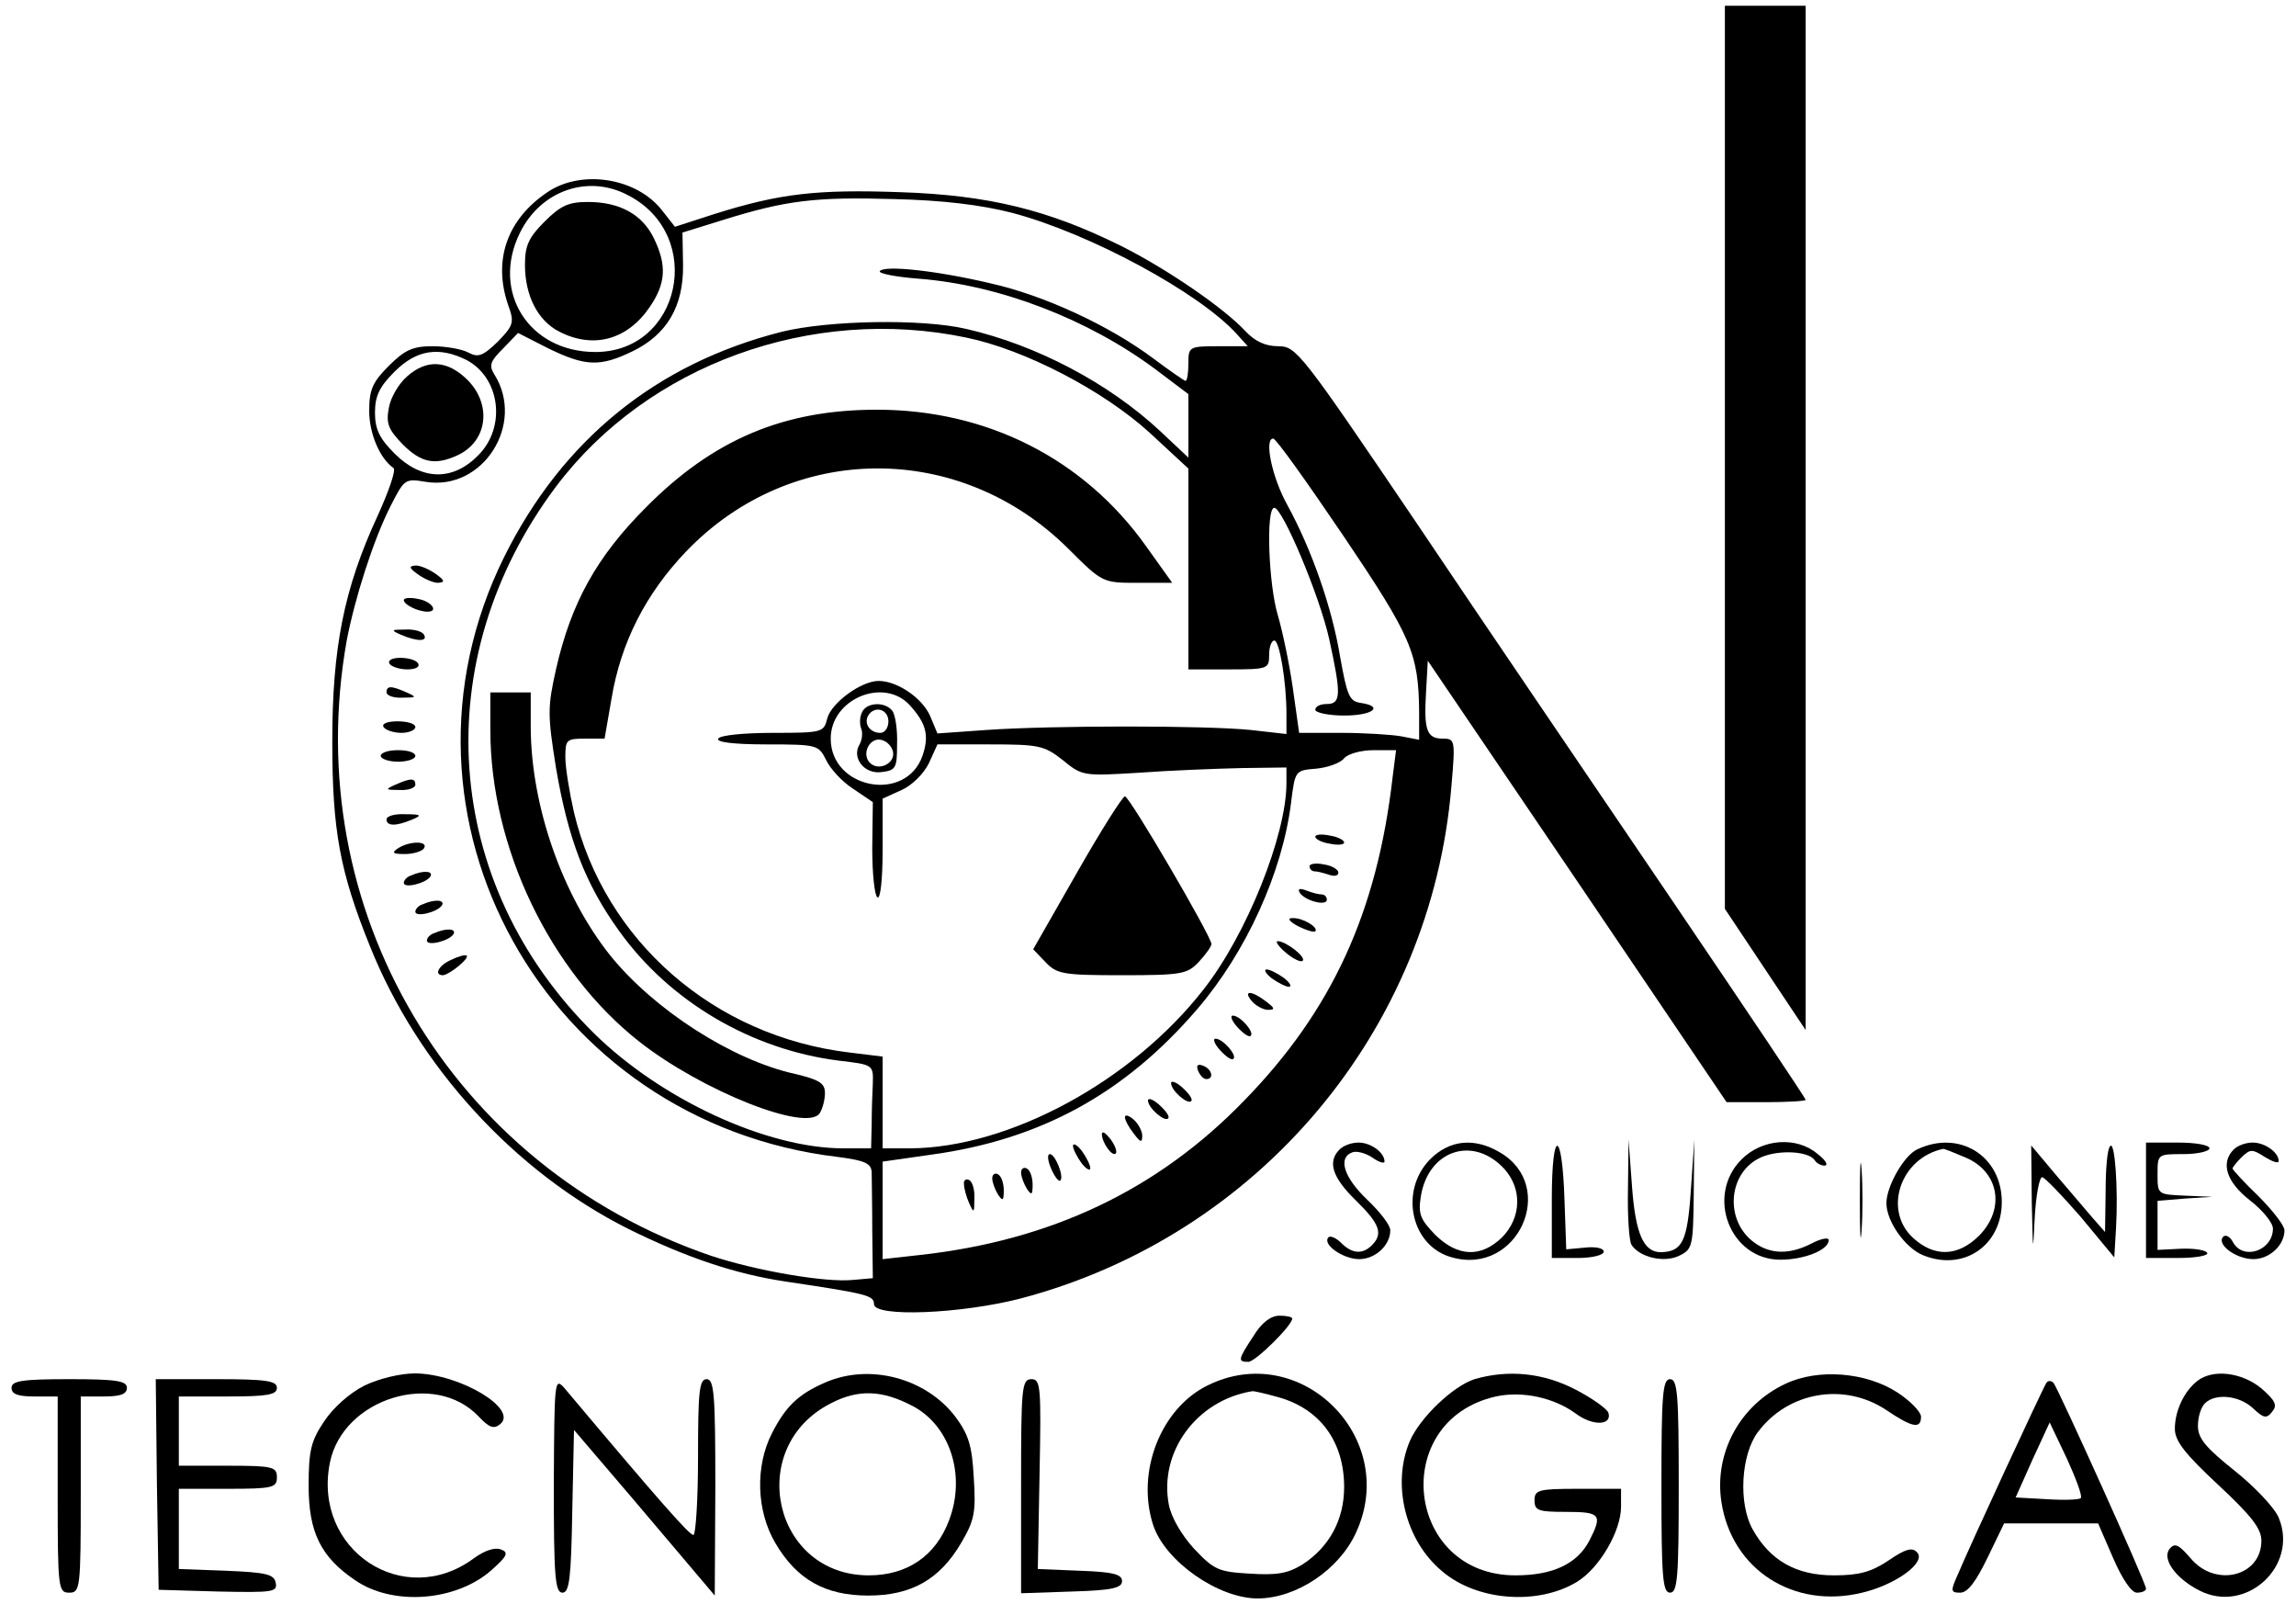 <?xml version="1.0" standalone="no"?>
<!DOCTYPE svg PUBLIC "-//W3C//DTD SVG 20010904//EN"
 "http://www.w3.org/TR/2001/REC-SVG-20010904/DTD/svg10.dtd">
<svg version="1.0" xmlns="http://www.w3.org/2000/svg"
 width="398pt" height="278pt" viewBox="0 0 398 278"
 preserveAspectRatio="xMidYMid meet">

<g transform="translate(0,278) scale(0.1,-0.1)"
fill="#000000" stroke="none">
<path d="M2990 1988 l0 -783 70 -105 70 -105 0 888 0 887 -70 0 -70 0 0 -782z"/>
<path d="M949 2447 c-70 -47 -95 -118 -68 -196 11 -30 9 -35 -18 -63 -26 -25
-34 -28 -51 -19 -11 6 -39 11 -62 11 -34 0 -48 -6 -76 -34 -28 -28 -34 -41
-34 -78 0 -39 18 -82 42 -99 5 -3 -8 -40 -27 -82 -59 -127 -79 -230 -79 -392
0 -154 13 -225 65 -354 83 -208 251 -392 449 -491 99 -49 185 -78 273 -91 141
-21 152 -24 152 -39 0 -23 151 -17 255 10 412 109 711 464 746 888 7 80 6 82
-15 82 -28 0 -33 15 -29 81 l3 54 259 -382 259 -383 68 0 c38 0 69 2 69 4 0 3
-105 159 -233 348 -128 189 -327 481 -441 651 -201 297 -209 307 -240 307 -22
0 -40 8 -57 26 -37 40 -136 108 -216 148 -125 62 -229 88 -383 93 -143 5 -208
-2 -322 -38 l-68 -22 -22 28 c-44 57 -140 72 -199 32z m141 -6 c133 -70 90
-271 -58 -271 -115 0 -181 104 -131 206 36 74 119 103 189 65z m665 -30 c133
-35 324 -138 389 -210 l19 -21 -51 0 c-51 0 -52 -1 -52 -30 0 -16 -2 -30 -5
-30 -2 0 -28 18 -56 39 -75 56 -188 109 -282 130 -93 22 -185 32 -192 21 -2
-4 28 -10 68 -13 140 -11 293 -70 410 -157 l57 -43 0 -55 0 -55 -49 46 c-89
83 -214 149 -336 177 -77 18 -239 15 -320 -5 -217 -55 -380 -187 -481 -390
-223 -450 71 -980 579 -1040 46 -6 57 -11 58 -26 0 -11 1 -56 1 -101 l1 -83
-34 -3 c-48 -5 -169 16 -247 42 -450 154 -714 600 -631 1066 14 73 46 174 76
233 24 47 25 48 61 42 99 -16 173 100 119 186 -10 16 -7 23 15 45 l26 27 53
-27 c64 -31 89 -32 145 -5 60 29 89 78 88 150 l-1 56 71 22 c109 34 160 40
296 36 84 -2 151 -10 205 -24z m-80 -216 c102 -21 238 -92 318 -165 l67 -62 0
-174 0 -174 70 0 c68 0 70 1 70 25 0 14 4 25 9 25 9 0 21 -72 21 -127 l0 -35
-62 7 c-78 8 -344 8 -458 0 l-85 -6 -13 31 c-14 31 -57 60 -89 60 -30 0 -82
-38 -89 -65 -6 -24 -8 -25 -94 -25 -49 0 -92 -4 -95 -10 -4 -6 26 -10 84 -10
88 0 90 -1 103 -27 7 -15 28 -38 47 -50 l34 -23 -1 -80 c0 -44 4 -82 9 -85 5
-4 9 30 9 83 l0 88 33 15 c18 8 38 28 47 46 l15 33 91 0 c85 0 94 -2 126 -27
34 -28 36 -28 134 -22 54 4 134 7 177 8 l77 1 0 -27 c0 -90 -69 -263 -144
-358 -124 -159 -337 -274 -508 -275 l-48 0 0 79 0 80 -57 7 c-236 28 -425 194
-478 416 -8 35 -15 78 -15 96 0 30 2 32 34 32 l34 0 12 69 c16 97 59 182 130
256 183 190 475 191 663 3 58 -58 59 -58 119 -58 l60 0 -45 63 c-108 152 -276
237 -467 237 -162 0 -284 -52 -400 -169 -86 -86 -130 -166 -156 -280 -15 -67
-15 -79 0 -173 21 -122 50 -199 109 -281 88 -123 230 -206 381 -225 59 -7 60
-7 59 -39 -1 -18 -2 -51 -2 -73 l-1 -40 -48 0 c-132 0 -315 84 -432 199 -264
260 -291 648 -66 948 159 211 443 314 711 258z m-866 -39 c58 -31 69 -116 20
-165 -44 -45 -98 -44 -145 3 -26 26 -34 42 -34 71 0 29 8 45 34 71 38 38 77
44 125 20z m1520 -305 c118 -175 130 -203 131 -305 l0 -48 -31 6 c-17 3 -64 6
-104 6 l-73 0 -11 78 c-6 42 -18 99 -26 126 -16 53 -21 186 -6 186 14 0 78
-151 95 -227 21 -96 21 -113 -4 -113 -11 0 -20 -4 -20 -10 0 -5 23 -10 50 -10
50 0 70 16 28 22 -19 3 -23 13 -35 80 -14 85 -49 185 -91 262 -27 48 -41 116
-25 116 5 0 59 -76 122 -169z m-752 -293 c29 -32 34 -53 22 -88 -29 -82 -159
-57 -159 30 0 69 92 107 137 58z m837 -125 c-27 -234 -105 -404 -257 -560
-150 -155 -335 -243 -564 -268 l-63 -7 0 85 0 84 84 12 c190 26 336 106 462
253 84 98 147 236 162 357 7 56 7 56 44 59 20 2 42 10 48 18 7 8 30 14 51 14
l39 0 -6 -47z"/>
<path d="M944 2396 c-28 -28 -34 -42 -34 -75 0 -53 22 -97 60 -116 59 -30 118
-14 157 44 27 40 29 71 7 117 -20 42 -59 64 -115 64 -33 0 -47 -6 -75 -34z"/>
<path d="M724 1785 c11 -8 27 -15 35 -15 13 1 12 4 -3 15 -11 8 -27 15 -35 15
-13 -1 -12 -4 3 -15z"/>
<path d="M700 1740 c0 -8 25 -20 41 -20 20 0 7 18 -16 22 -14 3 -25 2 -25 -2z"/>
<path d="M695 1680 c28 -12 47 -12 40 0 -3 6 -18 10 -33 9 -24 0 -25 -1 -7 -9z"/>
<path d="M675 1630 c3 -5 17 -10 31 -10 14 0 22 4 19 10 -3 6 -17 10 -31 10
-14 0 -22 -4 -19 -10z"/>
<path d="M670 1580 c0 -5 12 -10 28 -9 24 0 25 1 7 9 -27 12 -35 12 -35 0z"/>
<path d="M665 1520 c3 -5 17 -10 31 -10 13 0 24 5 24 10 0 6 -14 10 -31 10
-17 0 -28 -4 -24 -10z"/>
<path d="M660 1470 c0 -5 14 -10 30 -10 17 0 30 5 30 10 0 6 -13 10 -30 10
-16 0 -30 -4 -30 -10z"/>
<path d="M685 1420 c-18 -8 -17 -9 8 -9 15 -1 27 4 27 9 0 12 -8 12 -35 0z"/>
<path d="M670 1360 c0 -12 17 -12 45 0 17 7 15 9 -12 9 -18 1 -33 -3 -33 -9z"/>
<path d="M690 1310 c-12 -8 -9 -10 12 -10 15 0 30 5 33 10 8 13 -25 13 -45 0z"/>
<path d="M713 1263 c-7 -2 -13 -8 -13 -13 0 -10 38 -1 46 11 6 10 -13 11 -33
2z"/>
<path d="M733 1213 c-7 -2 -13 -8 -13 -13 0 -10 38 -1 46 11 6 10 -13 11 -33
2z"/>
<path d="M753 1163 c-7 -2 -13 -8 -13 -13 0 -10 38 -1 46 11 6 10 -13 11 -33
2z"/>
<path d="M783 1117 c-22 -9 -32 -27 -15 -27 11 1 46 29 41 34 -2 2 -14 -1 -26
-7z"/>
<path d="M850 1515 c0 -203 103 -418 258 -540 108 -85 291 -158 313 -124 5 8
9 23 9 35 0 17 -10 23 -52 33 -109 24 -244 111 -320 205 -83 104 -137 258
-138 394 l0 62 -35 0 -35 0 0 -65z"/>
<path d="M1867 1268 l-76 -133 21 -22 c20 -21 30 -23 133 -23 104 0 113 2 133
23 12 13 22 27 22 31 0 13 -142 256 -150 256 -4 0 -42 -60 -83 -132z"/>
<path d="M706 2128 c-15 -13 -29 -37 -32 -55 -5 -27 -1 -37 24 -63 32 -32 56
-37 95 -19 52 24 60 87 18 130 -35 35 -71 37 -105 7z"/>
<path d="M1494 1545 c-4 -8 -4 -21 -1 -28 3 -8 1 -20 -3 -27 -14 -23 8 -52 38
-48 25 3 27 7 27 48 1 25 -3 51 -8 58 -13 17 -46 15 -53 -3z m46 -15 c0 -11
-6 -20 -14 -20 -18 0 -29 16 -21 30 11 18 35 11 35 -10z m8 -53 c4 -20 -25
-34 -40 -19 -15 15 -1 44 19 40 10 -2 19 -11 21 -21z"/>
<path d="M2280 1330 c0 -4 11 -10 25 -12 14 -3 25 -2 25 2 0 4 -11 10 -25 12
-14 3 -25 2 -25 -2z"/>
<path d="M2270 1279 c0 -5 4 -9 9 -9 5 0 16 -3 25 -6 9 -3 16 -2 16 4 0 5 -11
12 -25 14 -14 3 -25 1 -25 -3z"/>
<path d="M2253 1233 c9 -14 47 -24 47 -12 0 5 -4 9 -9 9 -5 0 -17 3 -27 7 -11
4 -15 3 -11 -4z"/>
<path d="M2250 1175 c14 -7 27 -11 30 -9 6 7 -22 24 -40 23 -9 0 -5 -6 10 -14z"/>
<path d="M2229 1129 c13 -11 26 -17 29 -14 7 6 -29 34 -43 34 -5 0 1 -9 14
-20z"/>
<path d="M2204 1085 c11 -8 25 -15 30 -15 6 0 2 7 -8 15 -11 8 -25 15 -30 15
-6 0 -2 -7 8 -15z"/>
<path d="M2170 1045 c7 -8 20 -15 28 -15 13 0 12 3 -4 15 -25 19 -40 19 -24 0z"/>
<path d="M2145 1000 c10 -11 20 -18 23 -15 7 6 -18 35 -31 35 -5 0 -2 -9 8
-20z"/>
<path d="M2115 960 c10 -11 20 -18 23 -15 7 6 -18 35 -31 35 -5 0 -2 -9 8 -20z"/>
<path d="M2077 924 c3 -7 9 -14 14 -14 14 0 10 17 -5 23 -10 4 -13 1 -9 -9z"/>
<path d="M2030 903 c0 -13 29 -38 35 -31 3 3 -4 13 -15 23 -11 10 -20 13 -20
8z"/>
<path d="M1990 873 c0 -13 29 -38 35 -31 3 3 -4 13 -15 23 -11 10 -20 13 -20
8z"/>
<path d="M1950 844 c0 -5 7 -18 15 -28 12 -16 15 -17 15 -4 0 8 -7 21 -15 28
-8 7 -15 9 -15 4z"/>
<path d="M1910 815 c0 -15 18 -40 24 -34 3 3 -1 14 -9 25 -8 10 -14 15 -15 9z"/>
<path d="M1860 794 c0 -5 7 -19 15 -30 8 -10 15 -14 15 -8 0 5 -7 19 -15 30
-8 10 -15 14 -15 8z"/>
<path d="M1822 755 c6 -14 13 -23 16 -21 7 7 -9 46 -18 46 -5 0 -4 -11 2 -25z"/>
<path d="M1770 748 c0 -7 5 -20 10 -28 8 -12 10 -11 10 7 0 12 -4 25 -10 28
-5 3 -10 0 -10 -7z"/>
<path d="M1720 738 c0 -7 5 -20 10 -28 8 -12 10 -11 10 7 0 12 -4 25 -10 28
-5 3 -10 0 -10 -7z"/>
<path d="M1671 728 c0 -7 4 -22 9 -33 8 -18 9 -17 9 7 1 15 -3 30 -9 33 -5 3
-10 0 -9 -7z"/>
<path d="M2322 788 c-21 -21 -13 -48 28 -88 42 -41 48 -58 28 -78 -16 -16 -34
-15 -53 4 -9 9 -19 13 -22 10 -12 -12 25 -38 53 -38 28 0 54 24 54 50 0 9 -18
32 -40 53 -41 39 -51 73 -26 82 7 3 23 -1 35 -9 11 -8 21 -11 21 -7 0 16 -24
33 -45 33 -12 0 -26 -5 -33 -12z"/>
<path d="M2479 771 c-54 -55 -33 -151 38 -170 114 -32 184 123 83 182 -44 26
-87 22 -121 -12z m129 -17 c31 -35 29 -84 -4 -118 -37 -36 -77 -34 -116 4 -26
27 -30 36 -25 67 13 80 91 106 145 47z"/>
<path d="M2690 702 l0 -102 45 0 c25 0 45 5 45 11 0 6 -14 9 -32 7 l-33 -3 -3
85 c-4 125 -22 126 -22 2z"/>
<path d="M2822 720 c-1 -47 2 -90 6 -97 14 -22 57 -32 83 -19 23 11 24 17 25
106 l1 95 -6 -88 c-6 -89 -15 -106 -52 -107 -30 0 -44 32 -50 114 l-6 81 -1
-85z"/>
<path d="M3019 771 c-63 -63 -20 -174 67 -174 42 0 84 17 84 34 0 5 -13 3 -30
-6 -37 -19 -70 -19 -98 1 -54 38 -47 124 12 149 31 13 82 10 92 -6 3 -5 11 -9
17 -9 7 1 1 10 -12 20 -36 31 -96 27 -132 -9z"/>
<path d="M3224 700 c0 -58 1 -81 3 -52 2 28 2 76 0 105 -2 28 -3 5 -3 -53z"/>
<path d="M3323 788 c-23 -11 -53 -64 -53 -93 0 -31 32 -77 63 -90 70 -29 137
16 137 92 0 80 -74 126 -147 91z m82 -13 c60 -24 72 -89 26 -136 -37 -37 -78
-38 -115 -4 -52 48 -22 138 52 154 1 1 18 -6 37 -14z"/>
<path d="M3658 794 c-5 -4 -8 -39 -8 -78 l-1 -71 -22 25 c-12 14 -41 48 -64
75 l-42 50 1 -100 c2 -86 2 -90 5 -27 2 39 8 72 13 72 4 0 34 -31 67 -69 l58
-70 3 50 c4 70 -2 152 -10 143z"/>
<path d="M3720 700 l0 -100 56 0 c30 0 53 4 50 9 -3 5 -24 8 -46 7 l-40 -2 0
42 0 43 48 4 47 3 -47 2 c-48 2 -48 2 -48 37 0 35 0 35 45 35 25 0 45 5 45 10
0 6 -25 10 -55 10 l-55 0 0 -100z"/>
<path d="M3872 788 c-23 -23 -13 -56 28 -88 22 -17 40 -39 40 -49 0 -38 -51
-56 -69 -24 -5 10 -13 14 -17 10 -13 -13 22 -39 52 -39 28 0 54 24 54 50 0 8
-20 34 -45 59 -25 24 -45 46 -45 48 0 2 7 11 16 20 15 14 18 14 40 0 13 -8 24
-12 24 -7 0 15 -24 32 -45 32 -12 0 -26 -5 -33 -12z"/>
<path d="M2173 465 c-27 -41 -28 -45 -9 -45 12 0 76 63 76 75 0 3 -10 5 -22 5
-15 0 -31 -12 -45 -35z"/>
<path d="M632 379 c-26 -13 -55 -39 -70 -62 -23 -34 -27 -51 -27 -112 0 -80
21 -123 80 -163 66 -46 177 -37 238 18 27 24 29 30 15 35 -10 4 -28 -2 -46
-15 -122 -91 -281 14 -250 166 23 111 182 160 258 79 18 -19 26 -22 37 -13 32
26 -69 87 -147 88 -26 0 -63 -9 -88 -21z"/>
<path d="M1430 384 c-46 -20 -68 -41 -92 -88 -29 -57 -27 -134 6 -190 37 -63
86 -91 161 -91 75 0 124 28 161 91 23 39 26 53 22 113 -3 56 -9 75 -32 106
-51 67 -149 93 -226 59z m151 -40 c66 -34 94 -121 64 -199 -23 -61 -72 -95
-139 -95 -166 0 -215 222 -66 298 48 25 89 23 141 -4z"/>
<path d="M2093 379 c-81 -40 -124 -150 -94 -242 21 -63 113 -127 181 -127 67
0 142 50 171 115 75 164 -97 334 -258 254z m122 -20 c73 -20 115 -77 115 -156
0 -57 -26 -104 -72 -134 -26 -16 -45 -19 -92 -16 -54 3 -62 7 -96 43 -22 24
-40 55 -44 77 -17 91 48 180 144 196 3 1 23 -4 45 -10z"/>
<path d="M2556 390 c-37 -12 -94 -66 -112 -107 -32 -75 -8 -173 56 -226 61
-52 167 -59 234 -18 39 24 76 88 76 130 l0 31 -75 0 c-68 0 -75 -2 -75 -20 0
-18 7 -20 55 -20 60 0 63 -5 40 -50 -21 -40 -63 -60 -128 -60 -191 0 -220 268
-34 310 46 10 101 -2 139 -30 30 -22 63 -20 56 2 -3 7 -28 25 -57 40 -56 29
-116 35 -175 18z"/>
<path d="M3095 382 c-79 -37 -124 -120 -111 -205 18 -117 125 -186 244 -157
59 14 112 53 95 70 -8 9 -20 6 -49 -14 -30 -20 -51 -26 -95 -26 -66 0 -111 26
-141 80 -25 45 -20 129 9 168 52 70 149 87 222 39 46 -31 61 -34 61 -12 0 8
-18 27 -41 42 -54 35 -137 42 -194 15z"/>
<path d="M3809 387 c-23 -18 -39 -52 -39 -83 0 -21 17 -43 75 -97 58 -54 75
-76 75 -97 0 -62 -80 -82 -123 -30 -20 23 -27 27 -36 16 -14 -17 10 -51 51
-72 81 -42 173 42 138 126 -7 17 -41 53 -76 81 -50 40 -64 56 -64 78 0 15 5
32 12 39 18 18 59 14 83 -8 19 -18 24 -19 34 -6 9 11 5 19 -19 40 -34 28 -84
34 -111 13z"/>
<path d="M20 375 c0 -11 11 -15 40 -15 l40 0 0 -170 c0 -163 1 -170 20 -170
19 0 20 7 20 170 l0 170 40 0 c29 0 40 4 40 15 0 12 -18 15 -100 15 -82 0
-100 -3 -100 -15z"/>
<path d="M272 208 l3 -183 103 -3 c95 -2 103 -1 100 15 -3 15 -16 18 -86 21
l-82 3 0 69 0 70 85 0 c78 0 85 2 85 20 0 18 -7 20 -85 20 l-85 0 0 60 0 60
85 0 c69 0 85 3 85 15 0 12 -18 15 -105 15 l-105 0 2 -182z"/>
<path d="M960 208 c0 -159 2 -188 15 -188 12 0 15 25 17 141 l3 141 100 -117
c55 -65 110 -130 122 -144 l22 -26 1 188 c0 160 -2 187 -15 187 -13 0 -15 -22
-15 -135 0 -74 -4 -135 -8 -135 -7 0 -55 54 -224 255 -17 19 -17 11 -18 -167z"/>
<path d="M1770 205 l0 -186 88 3 c69 2 87 6 87 18 0 12 -16 16 -73 18 l-73 3
3 164 c3 152 2 165 -14 165 -17 0 -18 -15 -18 -185z"/>
<path d="M2880 205 c0 -158 2 -185 15 -185 13 0 15 27 15 185 0 158 -2 185
-15 185 -13 0 -15 -27 -15 -185z"/>
<path d="M3547 383 c-6 -9 -133 -283 -153 -331 -13 -29 -13 -32 4 -32 13 0 27
19 47 60 l29 60 81 0 82 0 26 -60 c16 -37 32 -60 41 -60 9 0 16 3 16 7 0 10
-152 346 -160 356 -4 5 -10 5 -13 0z m60 -199 c-2 -3 -29 -4 -59 -2 l-54 3 29
65 30 65 30 -63 c16 -35 27 -65 24 -68z"/>
</g>
</svg>
